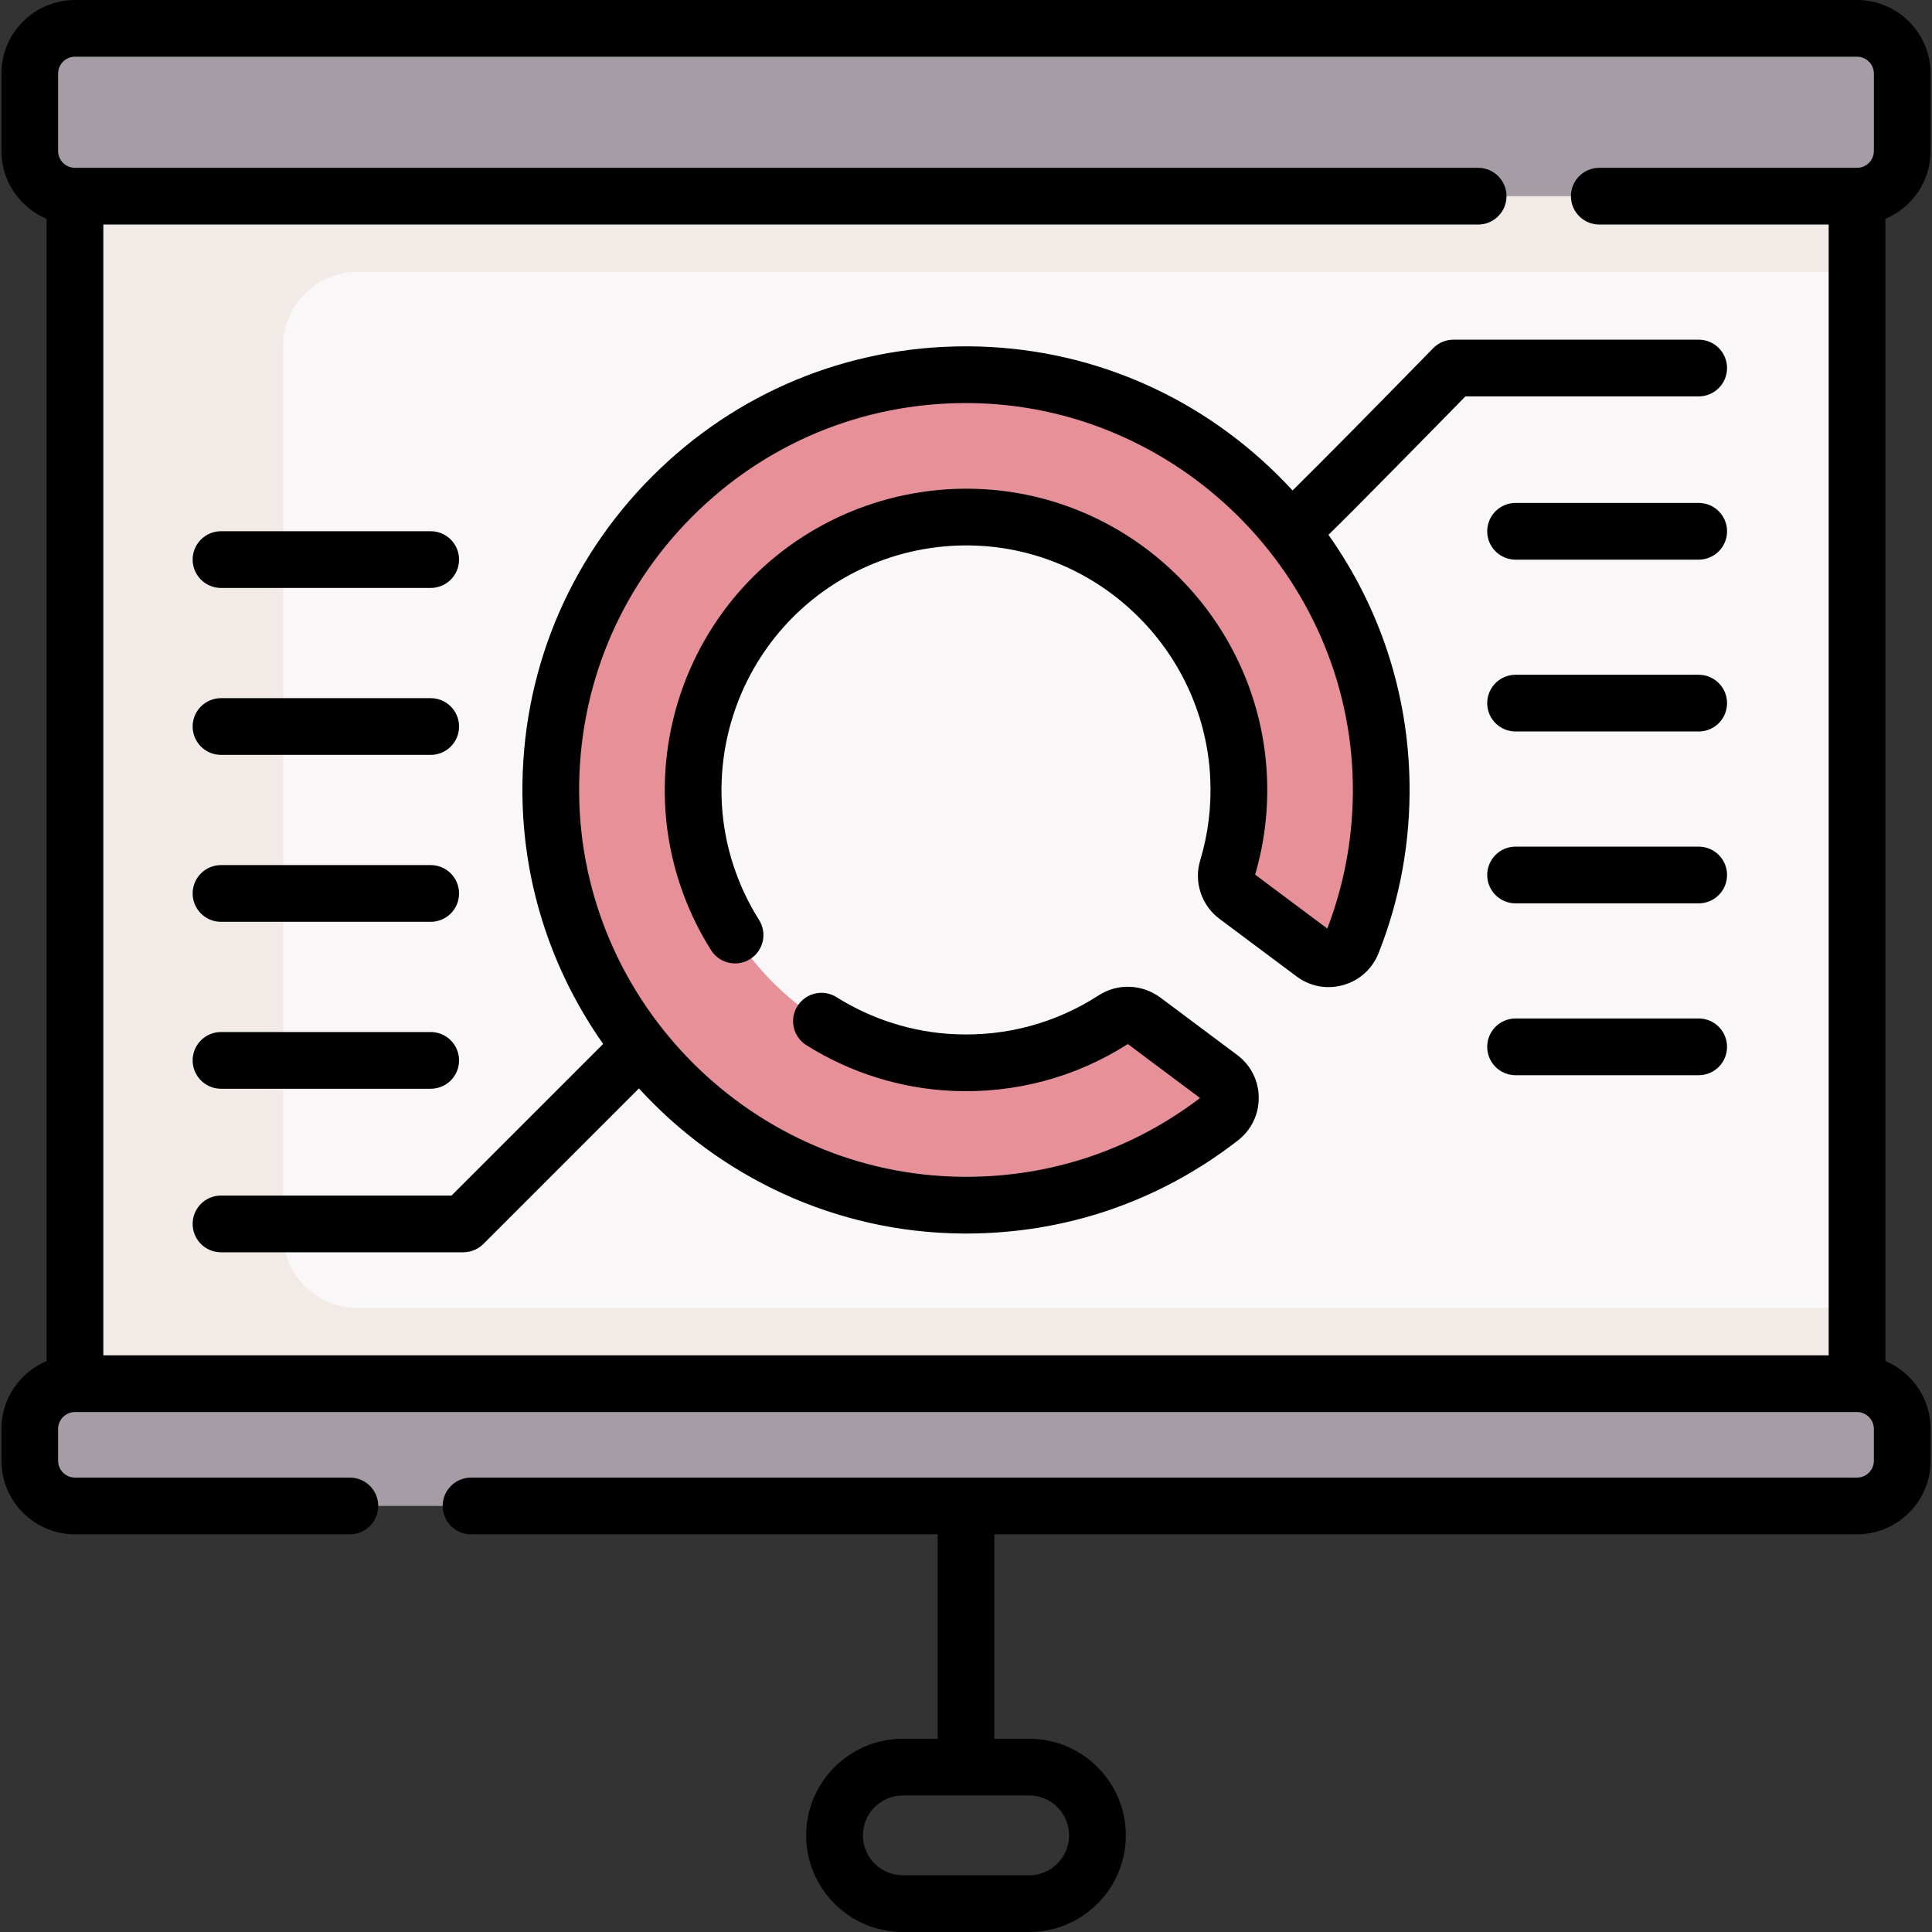 <svg id="Capa_1" enable-background="new 0 0 510.922 510.922" height="512" viewBox="0 0 510.922 510.922" width="512" xmlns="http://www.w3.org/2000/svg"><rect x="0" y="0" width="510.922" height="510.922" fill="#333333" stroke="none"/><g><g><path d="m19.827 29.69h471.268v352.395h-471.268z" fill="#f9f7f7"/><path d="m491.095 71.88v-42.19h-416.238-55.03v352.396h55.03 416.238v-36.167h-396.538c-10.88 0-19.701-8.82-19.701-19.701v-234.638c0-10.88 8.82-19.701 19.701-19.701h396.538z" fill="#f2eae7"/><g><path d="m491.095 51.88h-471.268c-6.603 0-11.955-5.353-11.955-11.955v-20.47c0-6.603 5.353-11.955 11.955-11.955h471.268c6.603 0 11.955 5.353 11.955 11.955v20.469c0 6.603-5.352 11.956-11.955 11.956z" fill="#a59ca6"/><path d="m491.095 398.253h-471.268c-6.603 0-11.955-5.353-11.955-11.955v-8.425c0-6.603 5.353-11.955 11.955-11.955h471.268c6.603 0 11.955 5.353 11.955 11.955v8.425c0 6.602-5.352 11.955-11.955 11.955z" fill="#a59ca6"/><g><path d="m341.201 140.495h.01z" fill="#b3e5ee"/></g><path d="m322.77 295.665c-18.808 14.612-42.491 23.244-68.199 23.04-59.632-.473-108.378-49.163-108.915-108.795-.553-61.406 49.301-111.302 110.692-110.818 59.316.468 107.951 48.684 108.909 107.994.241 14.927-2.501 29.183-7.664 42.217-1.623 4.097-6.694 5.537-10.224 2.9l-20.394-15.238c-2.237-1.671-3.213-4.561-2.407-7.234 2.309-7.662 3.383-15.858 2.976-24.363-1.749-36.525-31.081-66.285-67.581-68.5-43.5-2.64-79.32 33.279-76.514 76.812 2.352 36.494 32.211 65.7 68.745 67.313 15.689.693 30.33-3.631 42.463-11.495 2.367-1.535 5.457-1.37 7.716.318l20.327 15.188c3.549 2.652 3.568 7.943.07 10.661z" fill="#e79098"/></g></g><g><path d="m510.55 39.925v-20.47c0-10.727-8.727-19.455-19.455-19.455h-471.268c-10.728 0-19.455 8.728-19.455 19.455v20.47c0 8.07 4.941 15.006 11.956 17.948v302.052c-7.015 2.942-11.956 9.878-11.956 17.949v8.425c0 10.728 8.728 19.455 19.456 19.455h72.699c4.142 0 7.5-3.357 7.5-7.5s-3.358-7.5-7.5-7.5h-72.7c-2.457 0-4.456-1.999-4.456-4.455v-8.425c0-2.455 1.995-4.452 4.449-4.456h.006c.007 0 .013-.001.019-.001h471.229c.007 0 .013.001.019.001h.006c2.454.004 4.449 2 4.449 4.456v8.425c0 2.456-1.999 4.455-4.456 4.455h-366.532c-4.142 0-7.5 3.357-7.5 7.5s3.358 7.5 7.5 7.5h123.401v54.068h-9.216c-14.088 0-25.55 11.462-25.55 25.551 0 14.088 11.462 25.55 25.55 25.55h33.432c14.088 0 25.55-11.462 25.55-25.55 0-14.089-11.462-25.551-25.55-25.551h-9.216v-54.068h228.134c10.728 0 19.456-8.728 19.456-19.455v-8.425c0-8.071-4.941-15.007-11.956-17.949v-302.052c7.014-2.942 11.955-9.878 11.955-17.948zm-227.823 445.447c0 5.817-4.733 10.55-10.55 10.55h-33.432c-5.817 0-10.55-4.732-10.55-10.55s4.733-10.551 10.55-10.551h33.432c5.817 0 10.55 4.734 10.55 10.551zm-267.355-465.917c0-2.457 1.999-4.455 4.456-4.455h471.268c2.457 0 4.456 1.998 4.456 4.455v20.47c0 2.456-1.999 4.455-4.456 4.455h-68.16c-4.142 0-7.5 3.357-7.5 7.5s3.358 7.5 7.5 7.5h60.66v299.037h-456.269v-299.037h363.574c4.142 0 7.5-3.357 7.5-7.5s-3.358-7.5-7.5-7.5h-371.074c-2.457 0-4.456-1.999-4.456-4.455v-20.47z"/><path d="m379.002 92.089c-13.937 14.283-29.33 29.891-37.179 37.616-1.251-1.36-2.535-2.697-3.856-4.006-21.937-21.751-50.902-33.863-81.561-34.105-.319-.002-.636-.004-.956-.004-31.364 0-60.804 12.197-82.988 34.406-22.409 22.435-34.593 52.26-34.307 83.982.22 24.498 8.11 47.293 21.356 66.094l-40.095 40.095h-60.97c-4.142 0-7.5 3.357-7.5 7.5s3.358 7.5 7.5 7.5h64.078c1.989 0 3.897-.79 5.303-2.196l41.136-41.136c21.314 23.314 51.829 38.104 85.548 38.371.324.002.647.004.97.004 26.304 0 51.142-8.503 71.889-24.621 3.542-2.751 5.549-6.896 5.507-11.374-.042-4.46-2.116-8.549-5.688-11.218l-20.327-15.188c-4.784-3.572-11.327-3.816-16.285-.604-11.317 7.336-24.471 10.901-38.053 10.296-11.045-.487-21.869-3.876-31.3-9.799-3.508-2.203-8.137-1.144-10.34 2.362-2.203 3.508-1.145 8.138 2.363 10.341 11.627 7.302 24.98 11.479 38.616 12.081 16.519.734 32.549-3.551 46.392-12.384l19.098 14.269c-17.924 13.646-39.275 20.839-61.875 20.839-.281 0-.566-.001-.847-.004-55.455-.439-100.976-45.91-101.475-101.362-.249-27.668 10.377-53.682 29.92-73.247 19.349-19.37 45.022-30.007 72.379-30.007.276 0 .557.002.833.004 55.062.434 100.58 45.57 101.469 100.615.213 13.233-2.058 26.128-6.754 38.349l-19.079-14.255c2.492-8.508 3.538-17.351 3.109-26.292-.934-19.517-9.07-37.992-22.91-52.023-13.845-14.038-32.208-22.421-51.707-23.604-22.882-1.382-45.266 7.101-61.396 23.29-16.128 16.189-24.533 38.603-23.058 61.491.845 13.111 5.025 25.947 12.087 37.12 2.213 3.501 6.846 4.548 10.347 2.333 3.501-2.213 4.545-6.846 2.333-10.347-5.726-9.059-9.114-19.457-9.798-30.071-1.198-18.596 5.623-36.798 18.716-49.939 13.093-13.143 31.271-20.036 49.86-18.904 15.8.959 30.693 7.766 41.936 19.164 11.242 11.398 17.85 26.388 18.607 42.209.356 7.44-.54 14.788-2.666 21.84-1.706 5.661.343 11.853 5.099 15.406l20.394 15.237c3.567 2.666 8.071 3.498 12.356 2.285 4.288-1.214 7.688-4.287 9.329-8.431 5.687-14.354 8.442-29.528 8.191-45.1-.384-23.745-7.888-46.412-21.446-65.535 3.668-3.541 9.016-8.955 17.188-17.229 7.679-7.776 15.368-15.629 19.031-19.376h61.693c4.142 0 7.5-3.357 7.5-7.5s-3.358-7.5-7.5-7.5h-64.849c-2.021-.001-3.956.815-5.368 2.262z"/><path d="m449.221 133.001h-48.424c-4.142 0-7.5 3.357-7.5 7.5s3.358 7.5 7.5 7.5h48.424c4.142 0 7.5-3.357 7.5-7.5s-3.358-7.5-7.5-7.5z"/><path d="m449.221 178.447h-48.424c-4.142 0-7.5 3.357-7.5 7.5s3.358 7.5 7.5 7.5h48.424c4.142 0 7.5-3.357 7.5-7.5s-3.358-7.5-7.5-7.5z"/><path d="m449.221 223.893h-48.424c-4.142 0-7.5 3.357-7.5 7.5s3.358 7.5 7.5 7.5h48.424c4.142 0 7.5-3.357 7.5-7.5s-3.358-7.5-7.5-7.5z"/><path d="m449.221 269.339h-48.424c-4.142 0-7.5 3.357-7.5 7.5s3.358 7.5 7.5 7.5h48.424c4.142 0 7.5-3.357 7.5-7.5s-3.358-7.5-7.5-7.5z"/><path d="m58.446 287.922h55.453c4.142 0 7.5-3.357 7.5-7.5s-3.358-7.5-7.5-7.5h-55.453c-4.142 0-7.5 3.357-7.5 7.5s3.358 7.5 7.5 7.5z"/><path d="m58.446 243.776h55.453c4.142 0 7.5-3.357 7.5-7.5s-3.358-7.5-7.5-7.5h-55.453c-4.142 0-7.5 3.357-7.5 7.5s3.358 7.5 7.5 7.5z"/><path d="m58.446 199.631h55.453c4.142 0 7.5-3.357 7.5-7.5s-3.358-7.5-7.5-7.5h-55.453c-4.142 0-7.5 3.357-7.5 7.5s3.358 7.5 7.5 7.5z"/><path d="m58.446 155.485h55.453c4.142 0 7.5-3.357 7.5-7.5s-3.358-7.5-7.5-7.5h-55.453c-4.142 0-7.5 3.357-7.5 7.5s3.358 7.5 7.5 7.5z"/></g></g></svg>